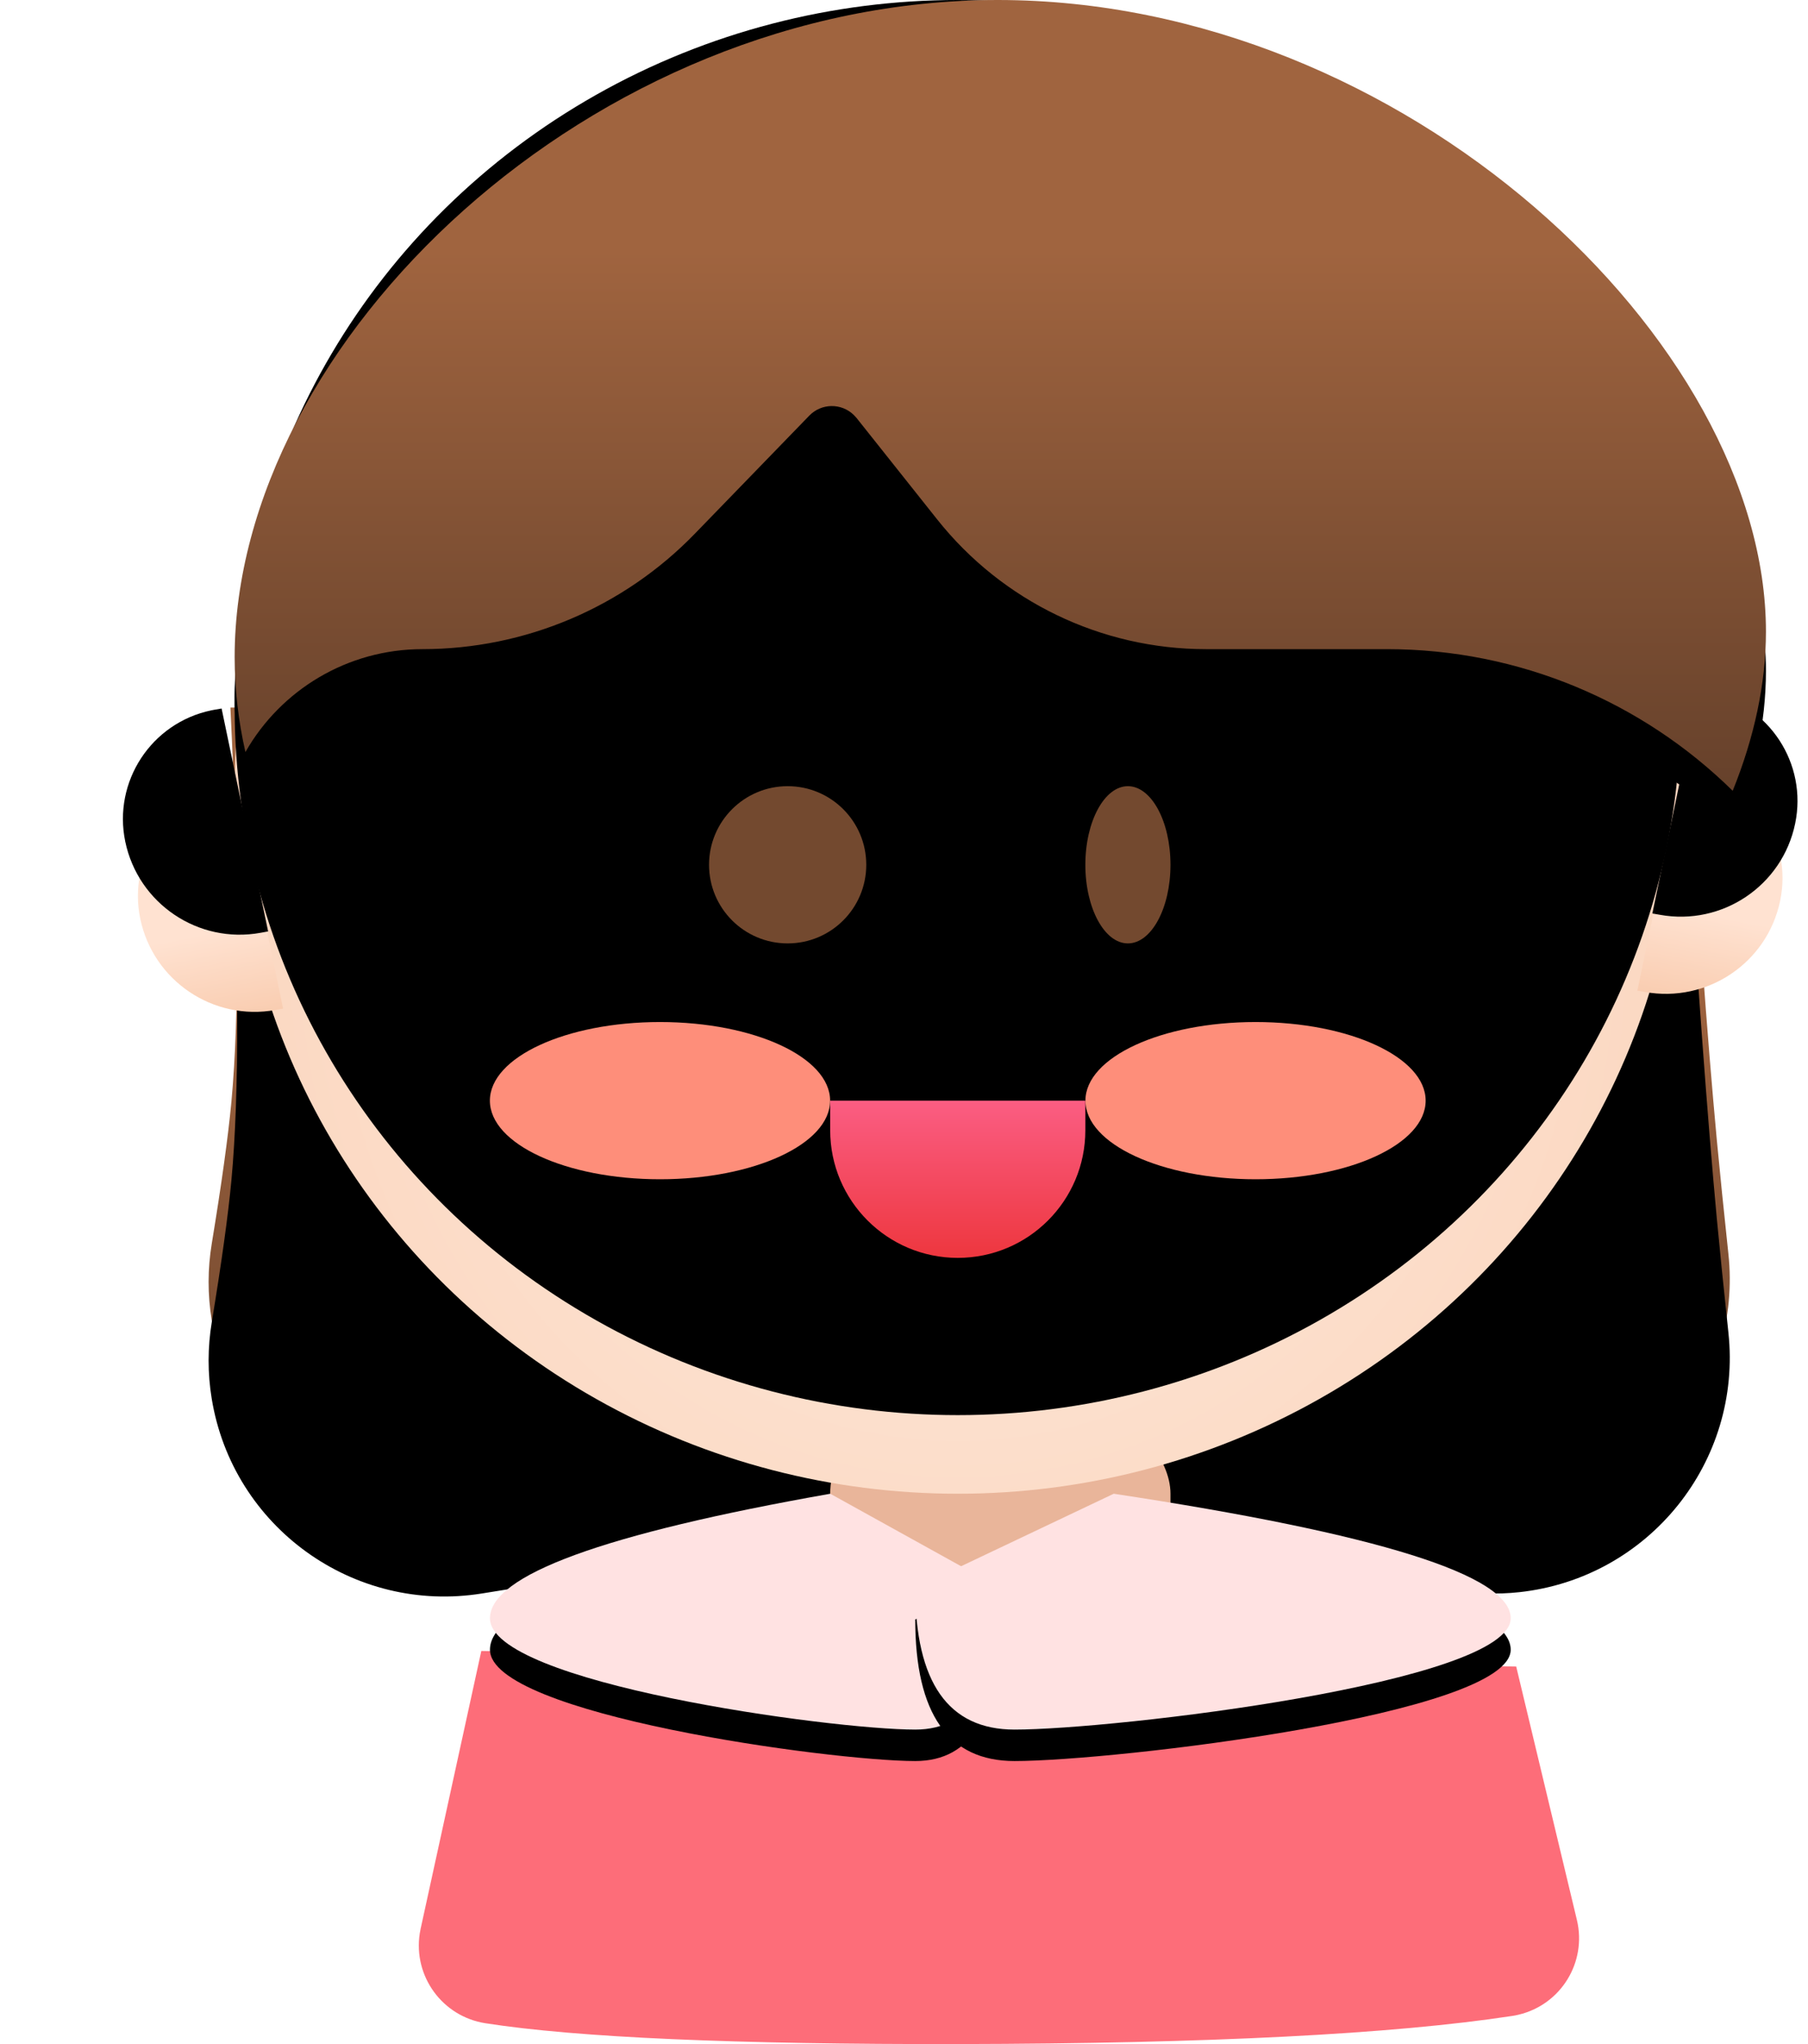 <?xml version="1.0" encoding="UTF-8"?>
<svg width="23px" height="26px" viewBox="0 0 23 26" version="1.1" xmlns="http://www.w3.org/2000/svg" xmlns:xlink="http://www.w3.org/1999/xlink">
    <!-- Generator: Sketch 58 (84663) - https://sketch.com -->
    <title>女孩</title>
    <desc>Created with Sketch.</desc>
    <defs>
        <linearGradient x1="47.353%" y1="100%" x2="47.353%" y2="31.662%" id="linearGradient-1">
            <stop stop-color="#66412B" offset="0%"></stop>
            <stop stop-color="#A0643F" offset="100%"></stop>
        </linearGradient>
        <path d="M2.11,9 L20.616,9 C20.765,11.391 20.9,13.224 21.019,14.5 C21.059,14.921 21.108,15.403 21.166,15.946 L21.166,15.946 C21.345,17.593 20.154,19.073 18.507,19.252 C18.222,19.283 17.933,19.272 17.651,19.221 C14.929,18.73 13.005,18.484 11.877,18.484 C10.714,18.484 8.527,18.746 5.314,19.268 L5.314,19.268 C3.679,19.534 2.138,18.424 1.872,16.789 C1.819,16.467 1.82,16.139 1.873,15.818 C1.997,15.064 2.081,14.462 2.123,14.012 C2.225,12.917 2.221,11.246 2.11,9 Z" id="path-2"></path>
        <filter x="-6.1%" y="-18.2%" width="113.6%" height="130.1%" filterUnits="objectBoundingBox" id="filter-3">
            <feGaussianBlur stdDeviation="1.5" in="SourceAlpha" result="shadowBlurInner1"></feGaussianBlur>
            <feOffset dx="0" dy="1" in="shadowBlurInner1" result="shadowOffsetInner1"></feOffset>
            <feComposite in="shadowOffsetInner1" in2="SourceAlpha" operator="arithmetic" k2="-1" k3="1" result="shadowInnerInner1"></feComposite>
            <feColorMatrix values="0 0 0 0 0   0 0 0 0 0   0 0 0 0 0  0 0 0 0.5 0" type="matrix" in="shadowInnerInner1"></feColorMatrix>
        </filter>
        <radialGradient cx="50%" cy="61.096%" fx="50%" fy="61.096%" r="79.125%" gradientTransform="translate(0.5,0.611),scale(0.978,1),rotate(90),translate(-0.5,-0.611)" id="radialGradient-4">
            <stop stop-color="#FFECE0" offset="0%"></stop>
            <stop stop-color="#F9CDB1" offset="100%"></stop>
        </radialGradient>
        <ellipse id="path-5" cx="11.363" cy="10" rx="9.199" ry="9"></ellipse>
        <filter x="-5.4%" y="-5.6%" width="110.9%" height="111.1%" filterUnits="objectBoundingBox" id="filter-6">
            <feGaussianBlur stdDeviation="0.5" in="SourceAlpha" result="shadowBlurInner1"></feGaussianBlur>
            <feOffset dx="0" dy="-1" in="shadowBlurInner1" result="shadowOffsetInner1"></feOffset>
            <feComposite in="shadowOffsetInner1" in2="SourceAlpha" operator="arithmetic" k2="-1" k3="1" result="shadowInnerInner1"></feComposite>
            <feColorMatrix values="0 0 0 0 0.863   0 0 0 0 0.482   0 0 0 0 0.482  0 0 0 0.5 0" type="matrix" in="shadowInnerInner1"></feColorMatrix>
        </filter>
        <linearGradient x1="50%" y1="61.096%" x2="50%" y2="100%" id="linearGradient-7">
            <stop stop-color="#FFE2D1" offset="0%"></stop>
            <stop stop-color="#F9CDB1" offset="100%"></stop>
        </linearGradient>
        <path d="M2.38,10.109 L2.477,10.111 L2.477,10.111 L2.517,13.007 L2.419,13.006 C1.613,12.996 0.962,12.345 0.951,11.539 C0.941,10.76 1.564,10.12 2.343,10.109 C2.355,10.109 2.368,10.109 2.38,10.109 Z" id="path-8"></path>
        <filter x="-61.9%" y="-33.7%" width="224.9%" height="168.0%" filterUnits="objectBoundingBox" id="filter-9">
            <feGaussianBlur stdDeviation="0.5" in="SourceAlpha" result="shadowBlurInner1"></feGaussianBlur>
            <feOffset dx="0" dy="-1" in="shadowBlurInner1" result="shadowOffsetInner1"></feOffset>
            <feComposite in="shadowOffsetInner1" in2="SourceAlpha" operator="arithmetic" k2="-1" k3="1" result="shadowInnerInner1"></feComposite>
            <feColorMatrix values="0 0 0 0 0.863   0 0 0 0 0.482   0 0 0 0 0.482  0 0 0 0.5 0" type="matrix" in="shadowInnerInner1"></feColorMatrix>
        </filter>
        <path d="M21.721,9.881 L21.819,9.882 L21.819,9.882 L21.858,12.779 L21.761,12.777 C20.955,12.767 20.303,12.117 20.293,11.311 C20.282,10.532 20.905,9.891 21.684,9.881 C21.696,9.881 21.709,9.881 21.721,9.881 Z" id="path-10"></path>
        <filter x="-61.9%" y="-33.7%" width="224.9%" height="168.0%" filterUnits="objectBoundingBox" id="filter-11">
            <feGaussianBlur stdDeviation="0.5" in="SourceAlpha" result="shadowBlurInner1"></feGaussianBlur>
            <feOffset dx="0" dy="-1" in="shadowBlurInner1" result="shadowOffsetInner1"></feOffset>
            <feComposite in="shadowOffsetInner1" in2="SourceAlpha" operator="arithmetic" k2="-1" k3="1" result="shadowInnerInner1"></feComposite>
            <feColorMatrix values="0 0 0 0 0.863   0 0 0 0 0.482   0 0 0 0 0.482  0 0 0 0.5 0" type="matrix" in="shadowInnerInner1"></feColorMatrix>
        </filter>
        <linearGradient x1="47.353%" y1="100%" x2="47.353%" y2="31.662%" id="linearGradient-12">
            <stop stop-color="#66412B" offset="0%"></stop>
            <stop stop-color="#A0643F" offset="100%"></stop>
        </linearGradient>
        <path d="M11.872,0 C17.044,0 21.644,4.343 21.644,8.034 C21.644,8.697 21.495,9.382 21.221,10.059 C20.073,8.928 18.506,8.257 16.824,8.257 L16.824,8.257 L14.519,8.257 C13.188,8.257 11.93,7.65 11.102,6.608 L11.102,6.608 L10.075,5.316 C10.064,5.303 10.052,5.29 10.04,5.278 C9.881,5.124 9.628,5.128 9.474,5.287 L9.474,5.287 L8.018,6.789 C7.109,7.727 5.858,8.257 4.552,8.257 C3.603,8.257 2.752,8.773 2.301,9.566 C2.211,9.17 2.164,8.767 2.164,8.36 C2.164,4.343 6.701,0 11.872,0 Z" id="path-13"></path>
        <filter x="-1.3%" y="-2.5%" width="102.6%" height="110.5%" filterUnits="objectBoundingBox" id="filter-14">
            <feOffset dx="0" dy="0.5" in="SourceAlpha" result="shadowOffsetOuter1"></feOffset>
            <feColorMatrix values="0 0 0 0 0.861   0 0 0 0 0.57   0 0 0 0 0.499  0 0 0 0.5 0" type="matrix" in="shadowOffsetOuter1"></feColorMatrix>
        </filter>
        <linearGradient x1="50%" y1="127.227%" x2="50%" y2="-32.698%" id="linearGradient-15">
            <stop stop-color="#EA2C2C" offset="0%"></stop>
            <stop stop-color="#FF6A99" offset="100%"></stop>
        </linearGradient>
        <filter x="-69.3%" y="-150.0%" width="238.6%" height="400.0%" filterUnits="objectBoundingBox" id="filter-16">
            <feGaussianBlur stdDeviation="1" in="SourceGraphic"></feGaussianBlur>
        </filter>
        <filter x="-69.3%" y="-150.0%" width="238.6%" height="400.0%" filterUnits="objectBoundingBox" id="filter-17">
            <feGaussianBlur stdDeviation="1" in="SourceGraphic"></feGaussianBlur>
        </filter>
        <path d="M5.411,20.199 C5.411,21.4 5.772,22 6.493,22 C7.575,22 11.904,21.405 11.904,20.584 C11.904,20.038 10.461,19.509 7.575,19 L5.411,20.199 Z" id="path-18"></path>
        <filter x="-3.1%" y="-6.7%" width="106.2%" height="126.7%" filterUnits="objectBoundingBox" id="filter-19">
            <feOffset dx="0" dy="0.4" in="SourceAlpha" result="shadowOffsetOuter1"></feOffset>
            <feColorMatrix values="0 0 0 0 0.945   0 0 0 0 0.323   0 0 0 0 0.323  0 0 0 0.87 0" type="matrix" in="shadowOffsetOuter1"></feColorMatrix>
        </filter>
        <path d="M10.822,20.199 C10.822,21.4 11.243,22 12.085,22 C13.347,22 18.397,21.405 18.397,20.584 C18.397,20.038 16.714,19.509 13.347,19 L10.822,20.199 Z" id="path-20"></path>
        <filter x="-2.6%" y="-6.7%" width="105.3%" height="126.7%" filterUnits="objectBoundingBox" id="filter-21">
            <feOffset dx="0" dy="0.4" in="SourceAlpha" result="shadowOffsetOuter1"></feOffset>
            <feColorMatrix values="0 0 0 0 0.945   0 0 0 0 0.323   0 0 0 0 0.323  0 0 0 0.87 0" type="matrix" in="shadowOffsetOuter1"></feColorMatrix>
        </filter>
    </defs>
    <g id="熊小武" stroke="none" stroke-width="1" fill="none" fill-rule="evenodd">
        <g id="我的备份-7" transform="translate(-30, -307)">
            <g id="编组-20" transform="translate(16, 293)">
                <g id="女孩" transform="translate(14.821, 14)">
                    <path d="M4.53,24.533 L5.302,21 L5.302,21 L18.467,21.198 L19.239,24.421 C19.368,24.958 19.037,25.498 18.499,25.626 C18.473,25.633 18.445,25.638 18.418,25.642 C16.902,25.874 14.556,25.994 11.378,26 C8.527,26.005 6.519,25.917 5.353,25.735 C4.807,25.649 4.434,25.138 4.519,24.592 C4.522,24.572 4.526,24.553 4.53,24.533 Z" id="路径-36" fill="#FD6D79"></path>
                    <g id="矩形">
                        <use fill="url(#linearGradient-1)" fill-rule="evenodd" xlink:href="#path-2"></use>
                        <use fill="black" fill-opacity="1" filter="url(#filter-3)" xlink:href="#path-2"></use>
                    </g>
                    <rect id="矩形" fill="#E9B59A" x="9.74" y="18" width="4.329" height="4" rx="1"></rect>
                    <g id="形状结合">
                        <use fill="url(#radialGradient-4)" fill-rule="evenodd" xlink:href="#path-5"></use>
                        <use fill="black" fill-opacity="1" filter="url(#filter-6)" xlink:href="#path-5"></use>
                    </g>
                    <g id="矩形" transform="translate(1.724, 11.549) rotate(-11) translate(-1.724, -11.549) ">
                        <use fill="url(#linearGradient-7)" fill-rule="evenodd" xlink:href="#path-8"></use>
                        <use fill="black" fill-opacity="1" filter="url(#filter-9)" xlink:href="#path-8"></use>
                    </g>
                    <g id="矩形备份-4" transform="translate(21.065, 11.32) scale(-1, 1) rotate(-11) translate(-21.065, -11.32) ">
                        <use fill="url(#linearGradient-7)" fill-rule="evenodd" xlink:href="#path-10"></use>
                        <use fill="black" fill-opacity="1" filter="url(#filter-11)" xlink:href="#path-10"></use>
                    </g>
                    <g id="形状结合">
                        <use fill="black" fill-opacity="1" filter="url(#filter-14)" xlink:href="#path-13"></use>
                        <use fill="url(#linearGradient-12)" fill-rule="evenodd" xlink:href="#path-13"></use>
                    </g>
                    <path d="M9.74,14 L12.986,14 L12.986,14.377 C12.986,15.273 12.26,16 11.363,16 C10.467,16 9.74,15.273 9.74,14.377 L9.74,14 L9.74,14 Z" id="矩形" fill="url(#linearGradient-15)"></path>
                    <ellipse id="椭圆形" fill="#73492F" cx="9.199" cy="11" rx="1" ry="1"></ellipse>
                    <ellipse id="椭圆形" fill="#FE8E7A" filter="url(#filter-16)" cx="7.575" cy="14" rx="2.164" ry="1"></ellipse>
                    <ellipse id="椭圆形" fill="#FE8E7A" filter="url(#filter-17)" cx="15.151" cy="14" rx="2.164" ry="1"></ellipse>
                    <path d="M13.527,12 C13.826,12 14.069,11.552 14.069,11 C14.069,10.448 13.826,10 13.527,10 C13.229,10 12.986,10.448 12.986,11 C12.986,11.552 13.229,12 13.527,12 Z" id="椭圆形" fill="#73492F"></path>
                    <g id="路径-35" transform="translate(8.658, 20.5) scale(-1, 1) translate(-8.658, -20.5) ">
                        <use fill="black" fill-opacity="1" filter="url(#filter-19)" xlink:href="#path-18"></use>
                        <use fill="#FFE2E2" fill-rule="evenodd" xlink:href="#path-18"></use>
                    </g>
                    <g id="路径-35">
                        <use fill="black" fill-opacity="1" filter="url(#filter-21)" xlink:href="#path-20"></use>
                        <use fill="#FFE2E2" fill-rule="evenodd" xlink:href="#path-20"></use>
                    </g>
                </g>
            </g>
        </g>
    </g>
</svg>